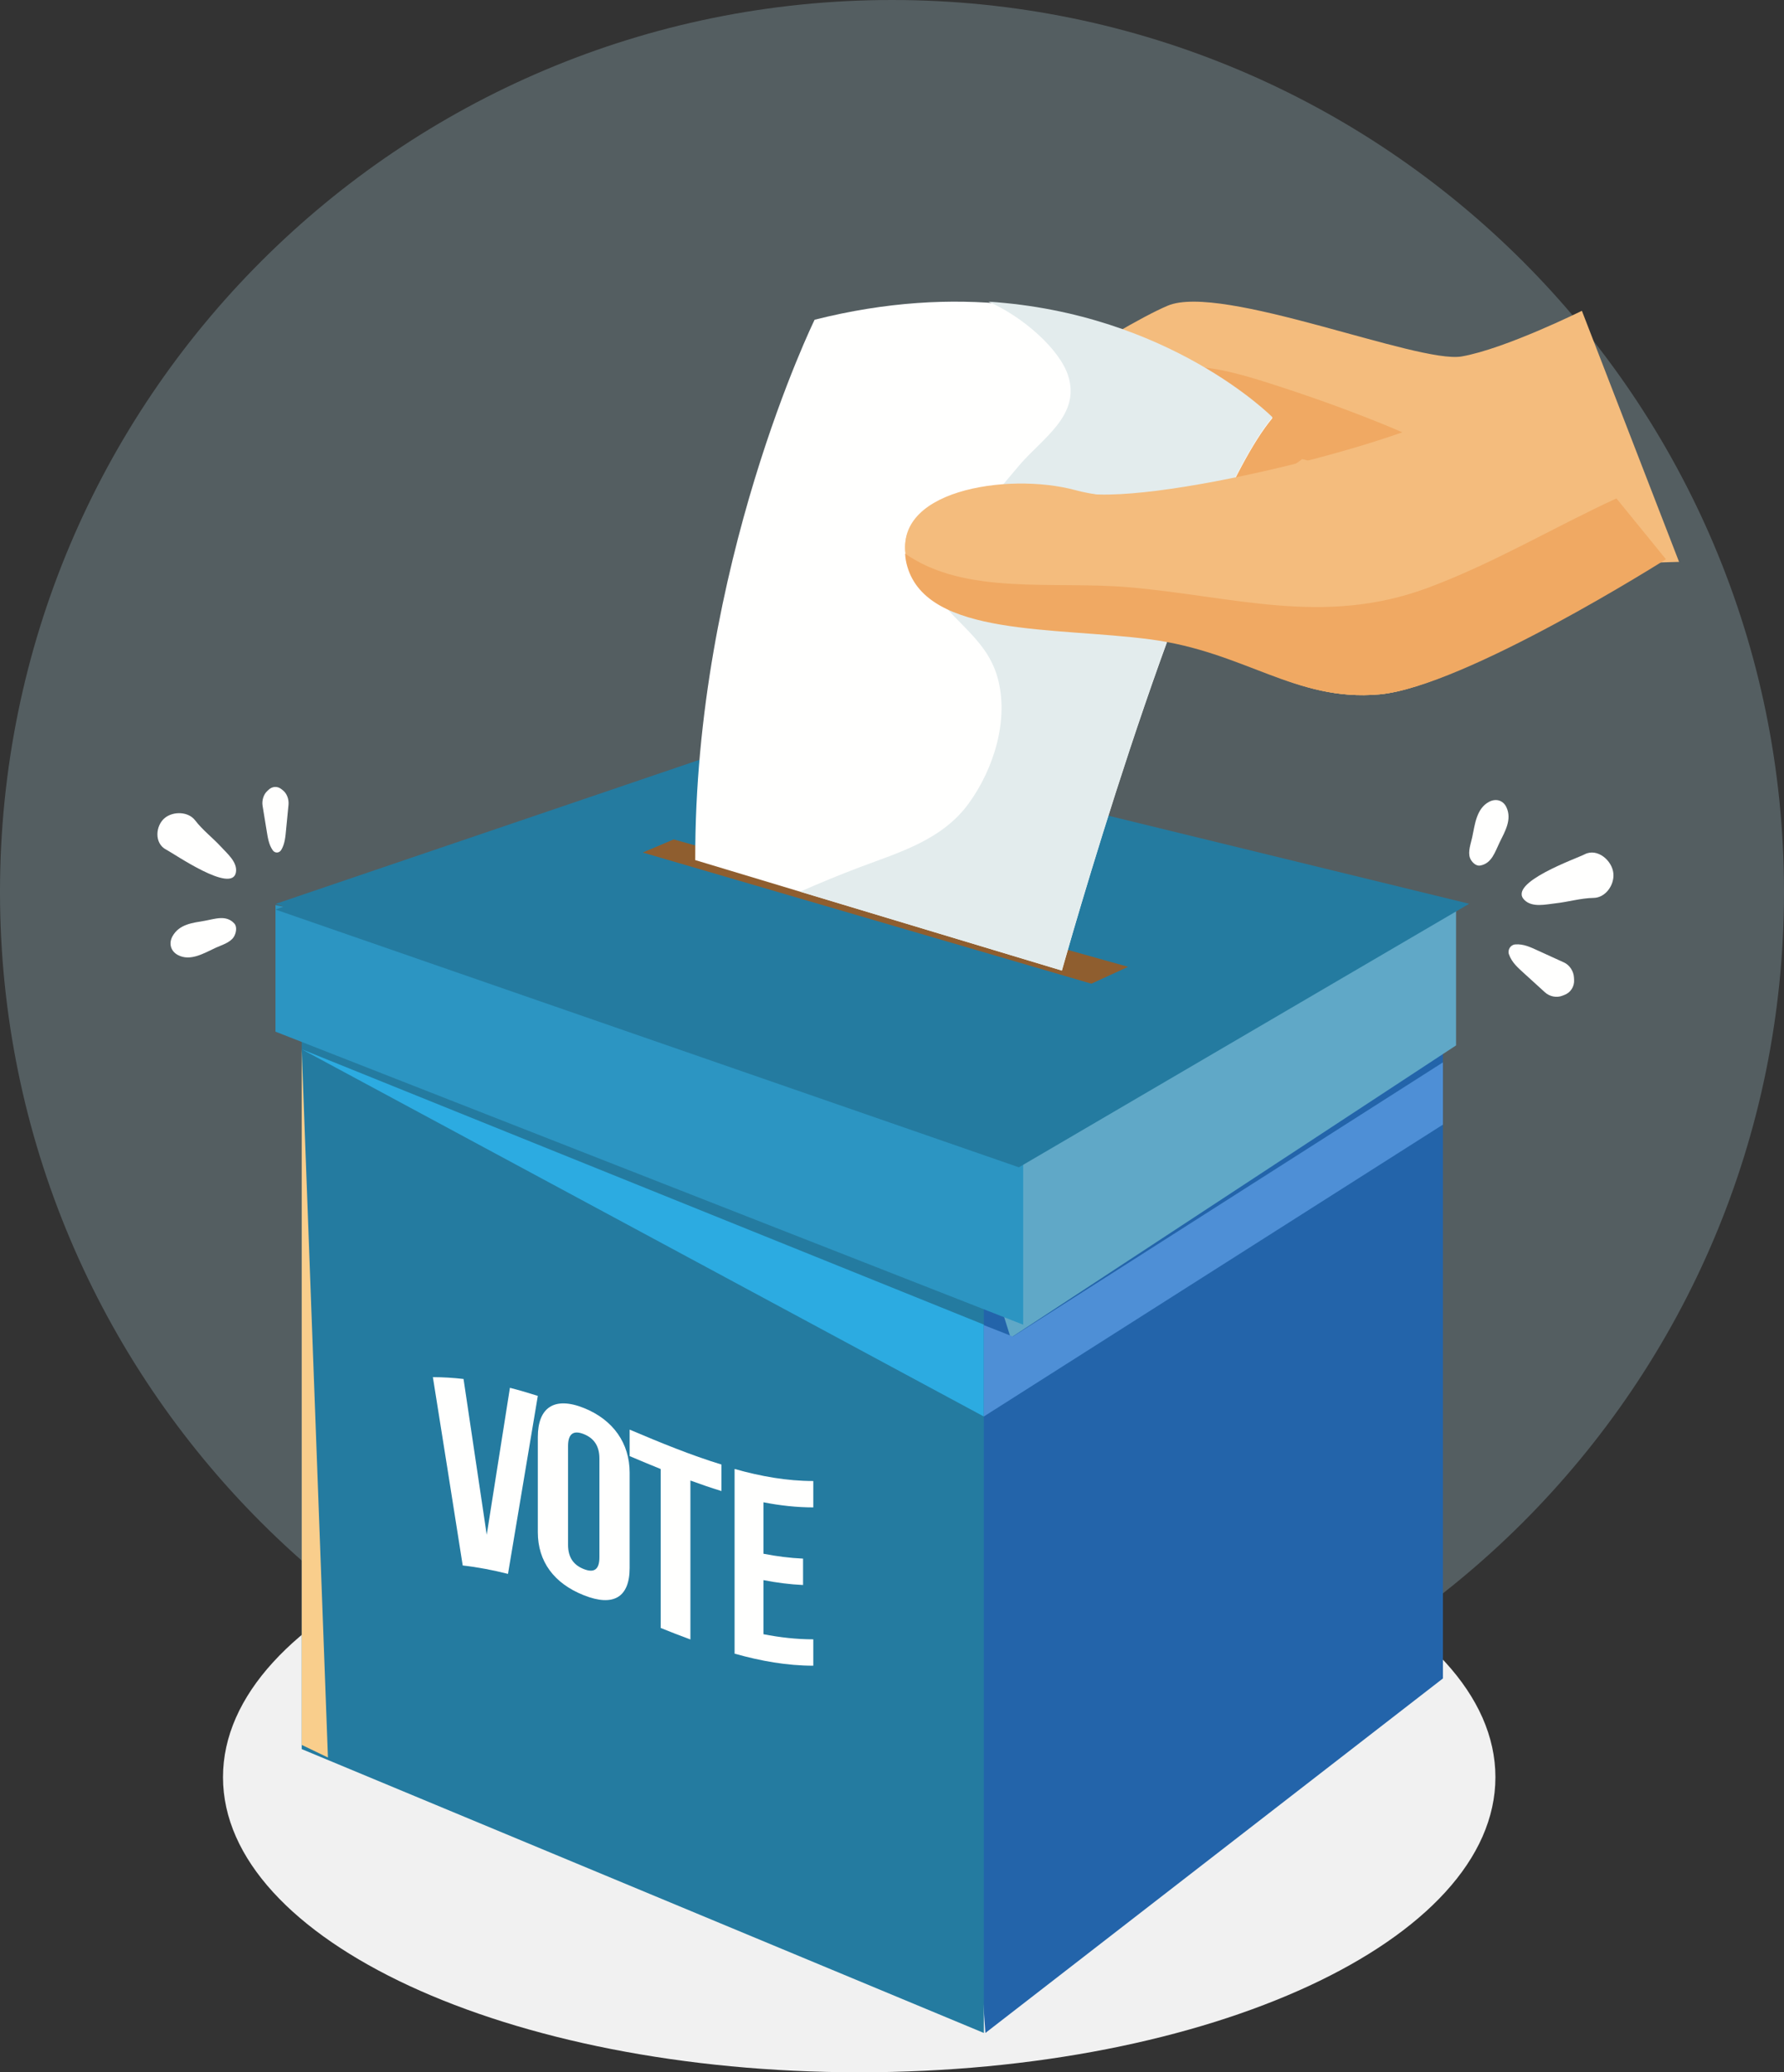 <?xml version="1.0" encoding="UTF-8" standalone="no"?>
<svg width="136px" height="158px" viewBox="0 0 136 158" version="1.1" xmlns="http://www.w3.org/2000/svg" xmlns:xlink="http://www.w3.org/1999/xlink">
    <rect x="0" y="0" width="136" height="158" fill="#333333" stroke="none"/>
    <!-- Generator: Sketch 49.1 (51147) - http://www.bohemiancoding.com/sketch -->
    <title>Group 6</title>
    <desc>Created with Sketch.</desc>
    <defs></defs>
    <g id="Page-1" stroke="none" stroke-width="1" fill="none" fill-rule="evenodd">
        <g id="Desktop-HD" transform="translate(-252, -1083)">
            <g id="Group-6" transform="translate(252, 1083)">
                <path d="M136,68 C136,105.555 105.555,136 68,136 C30.445,136 0,105.555 0,68 C0,30.445 30.445,0 68,0 C105.555,0 136,30.445 136,68" id="Fill-4" fill="#C7F2FE" opacity="0.228"></path>
                <path d="M65.5,158 C38.714,158 17,147.927 17,135.5 C17,123.074 38.714,113 65.5,113 C92.286,113 114,123.074 114,135.5 C114,147.927 92.286,158 65.5,158 Z" id="Fill-5" fill="#F1F1F1"></path>
                <polyline id="Fill-6" fill="#2364AA" points="75.121 155 110 127.97 110 78 71 97.153 75.121 155"></polyline>
                <polyline id="Fill-7" fill="#247BA0" points="23 78 23 133.358 75 155 75 96.109 23 78"></polyline>
                <polyline id="Fill-8" fill="#60A8C7" points="77.045 102 111 79.707 111 69 86.292 78.68 73 89.093 77.045 102"></polyline>
                <polyline id="Fill-9" fill="#2C95C2" points="78 88.315 78 101 21 78.658 21 69 63.162 78.081 78 88.315"></polyline>
                <polyline id="Fill-10" fill="#247BA0" points="59.124 56 21 69.347 77.674 89 112 68.907 59.124 56"></polyline>
                <polyline id="Fill-11" fill="#8F5E2F" points="51.358 64 49 65 83.199 75 86 73.714 51.358 64"></polyline>
                <polyline id="Fill-12" fill="#2CABE1" points="23 80 75 100.994 75 108 23 80"></polyline>
                <polyline id="Fill-13" fill="#4E8FD6" points="75 108 110 85.745 110 81 77.215 101.904 75 101.032 75 108"></polyline>
                <polyline id="Fill-14" fill="#F9CE8C" points="23 80 25 134 23 133.038 23 80"></polyline>
                <polyline id="Fill-15" fill="#247BA0" points="21 68.92 24.207 70 59 56 21 68.92"></polyline>
                <path d="M37.105,117.018 C37.695,113.263 38.284,109.529 38.873,105.812 C39.582,105.994 40.291,106.201 41,106.428 C40.242,110.927 39.484,115.449 38.726,120 C37.575,119.71 36.425,119.488 35.274,119.358 C34.516,114.53 33.758,109.742 33,105 C33.779,105 34.558,105.049 35.337,105.139 C35.926,109.076 36.516,113.037 37.105,117.018" id="Fill-16" fill="#FFFFFE"></path>
                <path d="M43.305,117.79 C43.305,118.788 43.767,119.34 44.5,119.631 C45.233,119.922 45.695,119.732 45.695,118.735 C45.695,116.222 45.695,113.709 45.695,111.197 C45.695,110.2 45.233,109.632 44.5,109.341 C43.767,109.051 43.305,109.256 43.305,110.252 C43.305,112.765 43.305,115.278 43.305,117.79 Z M41,109.562 C41,107.332 42.237,106.449 44.5,107.347 C46.763,108.252 48,110.057 48,112.286 C48,114.705 48,117.125 48,119.545 C48,121.783 46.764,122.53 44.5,121.625 C42.237,120.727 41,119.058 41,116.821 C41,114.401 41,111.982 41,109.562 Z" id="Fill-17" fill="#FFFFFE"></path>
                <path d="M48,109 C50.333,109.991 52.667,110.948 55,111.663 C55,112.337 55,113.01 55,113.683 C54.211,113.441 53.422,113.171 52.632,112.882 C52.632,116.921 52.632,120.961 52.632,125 C51.878,124.723 51.122,124.429 50.368,124.123 C50.368,120.084 50.368,116.045 50.368,112.005 C49.578,111.686 48.789,111.355 48,111.02 C48,110.347 48,109.673 48,109" id="Fill-18" fill="#FFFFFE"></path>
                <path d="M58.2,118.463 C59.206,118.66 60.213,118.79 61.22,118.836 C61.22,119.506 61.22,120.177 61.22,120.847 C60.213,120.802 59.206,120.672 58.2,120.475 C58.2,121.849 58.2,123.224 58.2,124.599 C59.467,124.847 60.733,124.989 62,124.989 C62,125.659 62,126.33 62,127 C60,127 58,126.646 56,126.081 C56,121.387 56,116.693 56,112 C58,112.565 60,112.919 62,112.919 C62,113.589 62,114.26 62,114.93 C60.733,114.93 59.467,114.788 58.2,114.541 C58.2,115.848 58.2,117.156 58.2,118.463" id="Fill-19" fill="#FFFFFE"></path>
                <path d="M74,32.398 C74,32.398 84.917,25.05 89.011,23.31 C93.105,21.569 108.116,27.757 111.43,27.177 C114.744,26.597 120.592,23.697 120.592,23.697 L128,42.84 L88.816,44 L75.755,38.199 L74,32.398" id="Fill-20" fill="#F4BC7D"></path>
                <path d="M89.947,28.589 C89.947,28.589 89.674,26.991 96.255,29.059 C102.836,31.126 107,33.005 107,33.005 C107,33.005 98.8,37.563 94.289,37.979 C89.778,38.395 86,32.536 86,32.536" id="Fill-21" fill="#F0A963"></path>
                <path d="M80.952,74 C82.326,69.156 91.023,39.06 97,31.877 C97,31.877 84.087,18.816 62.1,24.379 C62.1,24.379 52.94,43.102 53,65.577 L80.952,74" id="Fill-22" fill="#FFFFFE"></path>
                <path d="M65.56,66.113 C64.019,66.692 62.505,67.326 61,67.982 L80.946,74 C82.32,69.148 91.02,39.003 97,31.809 C97,31.809 89.18,23.892 75.351,23 C77.973,24.146 80.778,26.614 81.429,28.645 C82.401,31.672 79.434,33.438 77.704,35.476 C76.075,37.395 74.604,39.347 72.381,40.575 C70.634,41.539 69.779,41.708 70.735,44.134 C71.908,47.108 75.102,48.297 76.043,51.645 C76.942,54.847 75.77,58.611 73.849,61.256 C71.835,64.027 68.625,64.961 65.56,66.113" id="Fill-23" fill="#E3ECED"></path>
                <path d="M127,42.294 C127,42.294 111.659,52.348 105.169,52.94 C98.679,53.531 94.942,49.589 87.665,48.603 C80.388,47.617 70.751,48.406 69.178,42.886 C67.604,37.366 76.848,35.985 81.962,37.366 C87.075,38.746 96.122,37.563 99.269,35" id="Fill-24" fill="#F4BC7D"></path>
                <path d="M127,42.378 C127,42.378 111.659,52.354 105.169,52.94 C98.679,53.527 94.942,49.615 87.665,48.637 C80.388,47.659 70.751,48.442 69.178,42.965 C67.604,37.488 76.848,36.119 81.962,37.488 C87.075,38.858 107.999,33.543 111.146,31 L119.106,32.433" id="Fill-25" fill="#F4BC7D"></path>
                <path d="M123.224,38 C118.383,40.236 113.848,42.966 108.809,44.833 C100.892,47.766 94.013,45.457 86.02,44.772 C80.26,44.279 73.602,45.425 69,42.212 C69.014,42.529 69.068,42.861 69.172,43.212 C70.746,48.554 80.383,47.791 87.661,48.745 C94.939,49.698 98.676,53.514 105.167,52.942 C111.658,52.369 127,42.64 127,42.64 L123.224,38" id="Fill-26" fill="#F0A963"></path>
                <path d="M16.848,64.563 C16.214,63.873 15.446,63.292 14.877,62.549 C14.358,61.869 13.228,61.842 12.581,62.35 C11.85,62.925 11.731,64.303 12.676,64.784 C13.276,65.089 17.69,68.167 17.984,66.516 C18.122,65.745 17.329,65.086 16.848,64.563" id="Fill-32" fill="#FFFFFE"></path>
                <path d="M21.581,60.27 C21.542,60.239 21.504,60.207 21.465,60.176 C21.156,59.927 20.764,59.942 20.471,60.219 C20.435,60.254 20.399,60.289 20.362,60.323 C20.094,60.576 19.95,61.03 20.016,61.431 C20.118,62.052 20.219,62.673 20.321,63.294 C20.411,63.844 20.482,64.385 20.79,64.826 C20.96,65.069 21.29,65.056 21.443,64.798 C21.72,64.332 21.758,63.794 21.811,63.24 C21.872,62.613 21.933,61.986 21.994,61.359 C22.034,60.948 21.871,60.504 21.581,60.27" id="Fill-33" fill="#FFFFFE"></path>
                <path d="M17.862,70.41 C17.236,69.729 16.379,70.07 15.592,70.207 C14.687,70.364 13.668,70.455 13.15,71.385 C12.842,71.938 13.025,72.522 13.545,72.806 C14.507,73.332 15.566,72.666 16.466,72.252 C16.901,72.053 17.53,71.881 17.819,71.442 C17.991,71.18 18.102,70.67 17.862,70.41" id="Fill-34" fill="#FFFFFE"></path>
                <path d="M118.577,68.874 C119.55,68.768 120.506,68.476 121.49,68.46 C122.388,68.446 123.067,67.49 122.995,66.609 C122.913,65.611 121.769,64.631 120.799,65.138 C120.182,65.46 114.918,67.301 116.2,68.608 C116.799,69.218 117.837,68.955 118.577,68.874" id="Fill-35" fill="#FFFFFE"></path>
                <path d="M119.102,75.919 C119.16,75.896 119.218,75.873 119.277,75.85 C119.743,75.666 120.029,75.213 119.998,74.7 C119.994,74.636 119.99,74.572 119.986,74.508 C119.957,74.037 119.649,73.574 119.229,73.383 C118.579,73.086 117.928,72.789 117.277,72.492 C116.701,72.229 116.147,71.952 115.505,72.007 C115.152,72.037 114.911,72.418 115.032,72.762 C115.249,73.383 115.716,73.782 116.186,74.211 C116.718,74.694 117.249,75.179 117.781,75.663 C118.13,75.981 118.664,76.092 119.102,75.919" id="Fill-36" fill="#FFFFFE"></path>
                <path d="M112.834,65.993 C113.73,65.837 113.969,64.945 114.325,64.219 C114.736,63.384 115.265,62.491 114.848,61.566 C114.6,61.015 114.041,60.856 113.515,61.135 C112.541,61.653 112.436,62.886 112.227,63.854 C112.126,64.321 111.89,64.934 112.06,65.407 C112.162,65.69 112.492,66.053 112.834,65.993" id="Fill-37" fill="#FFFFFE"></path>
            </g>
        </g>
    </g>
</svg>